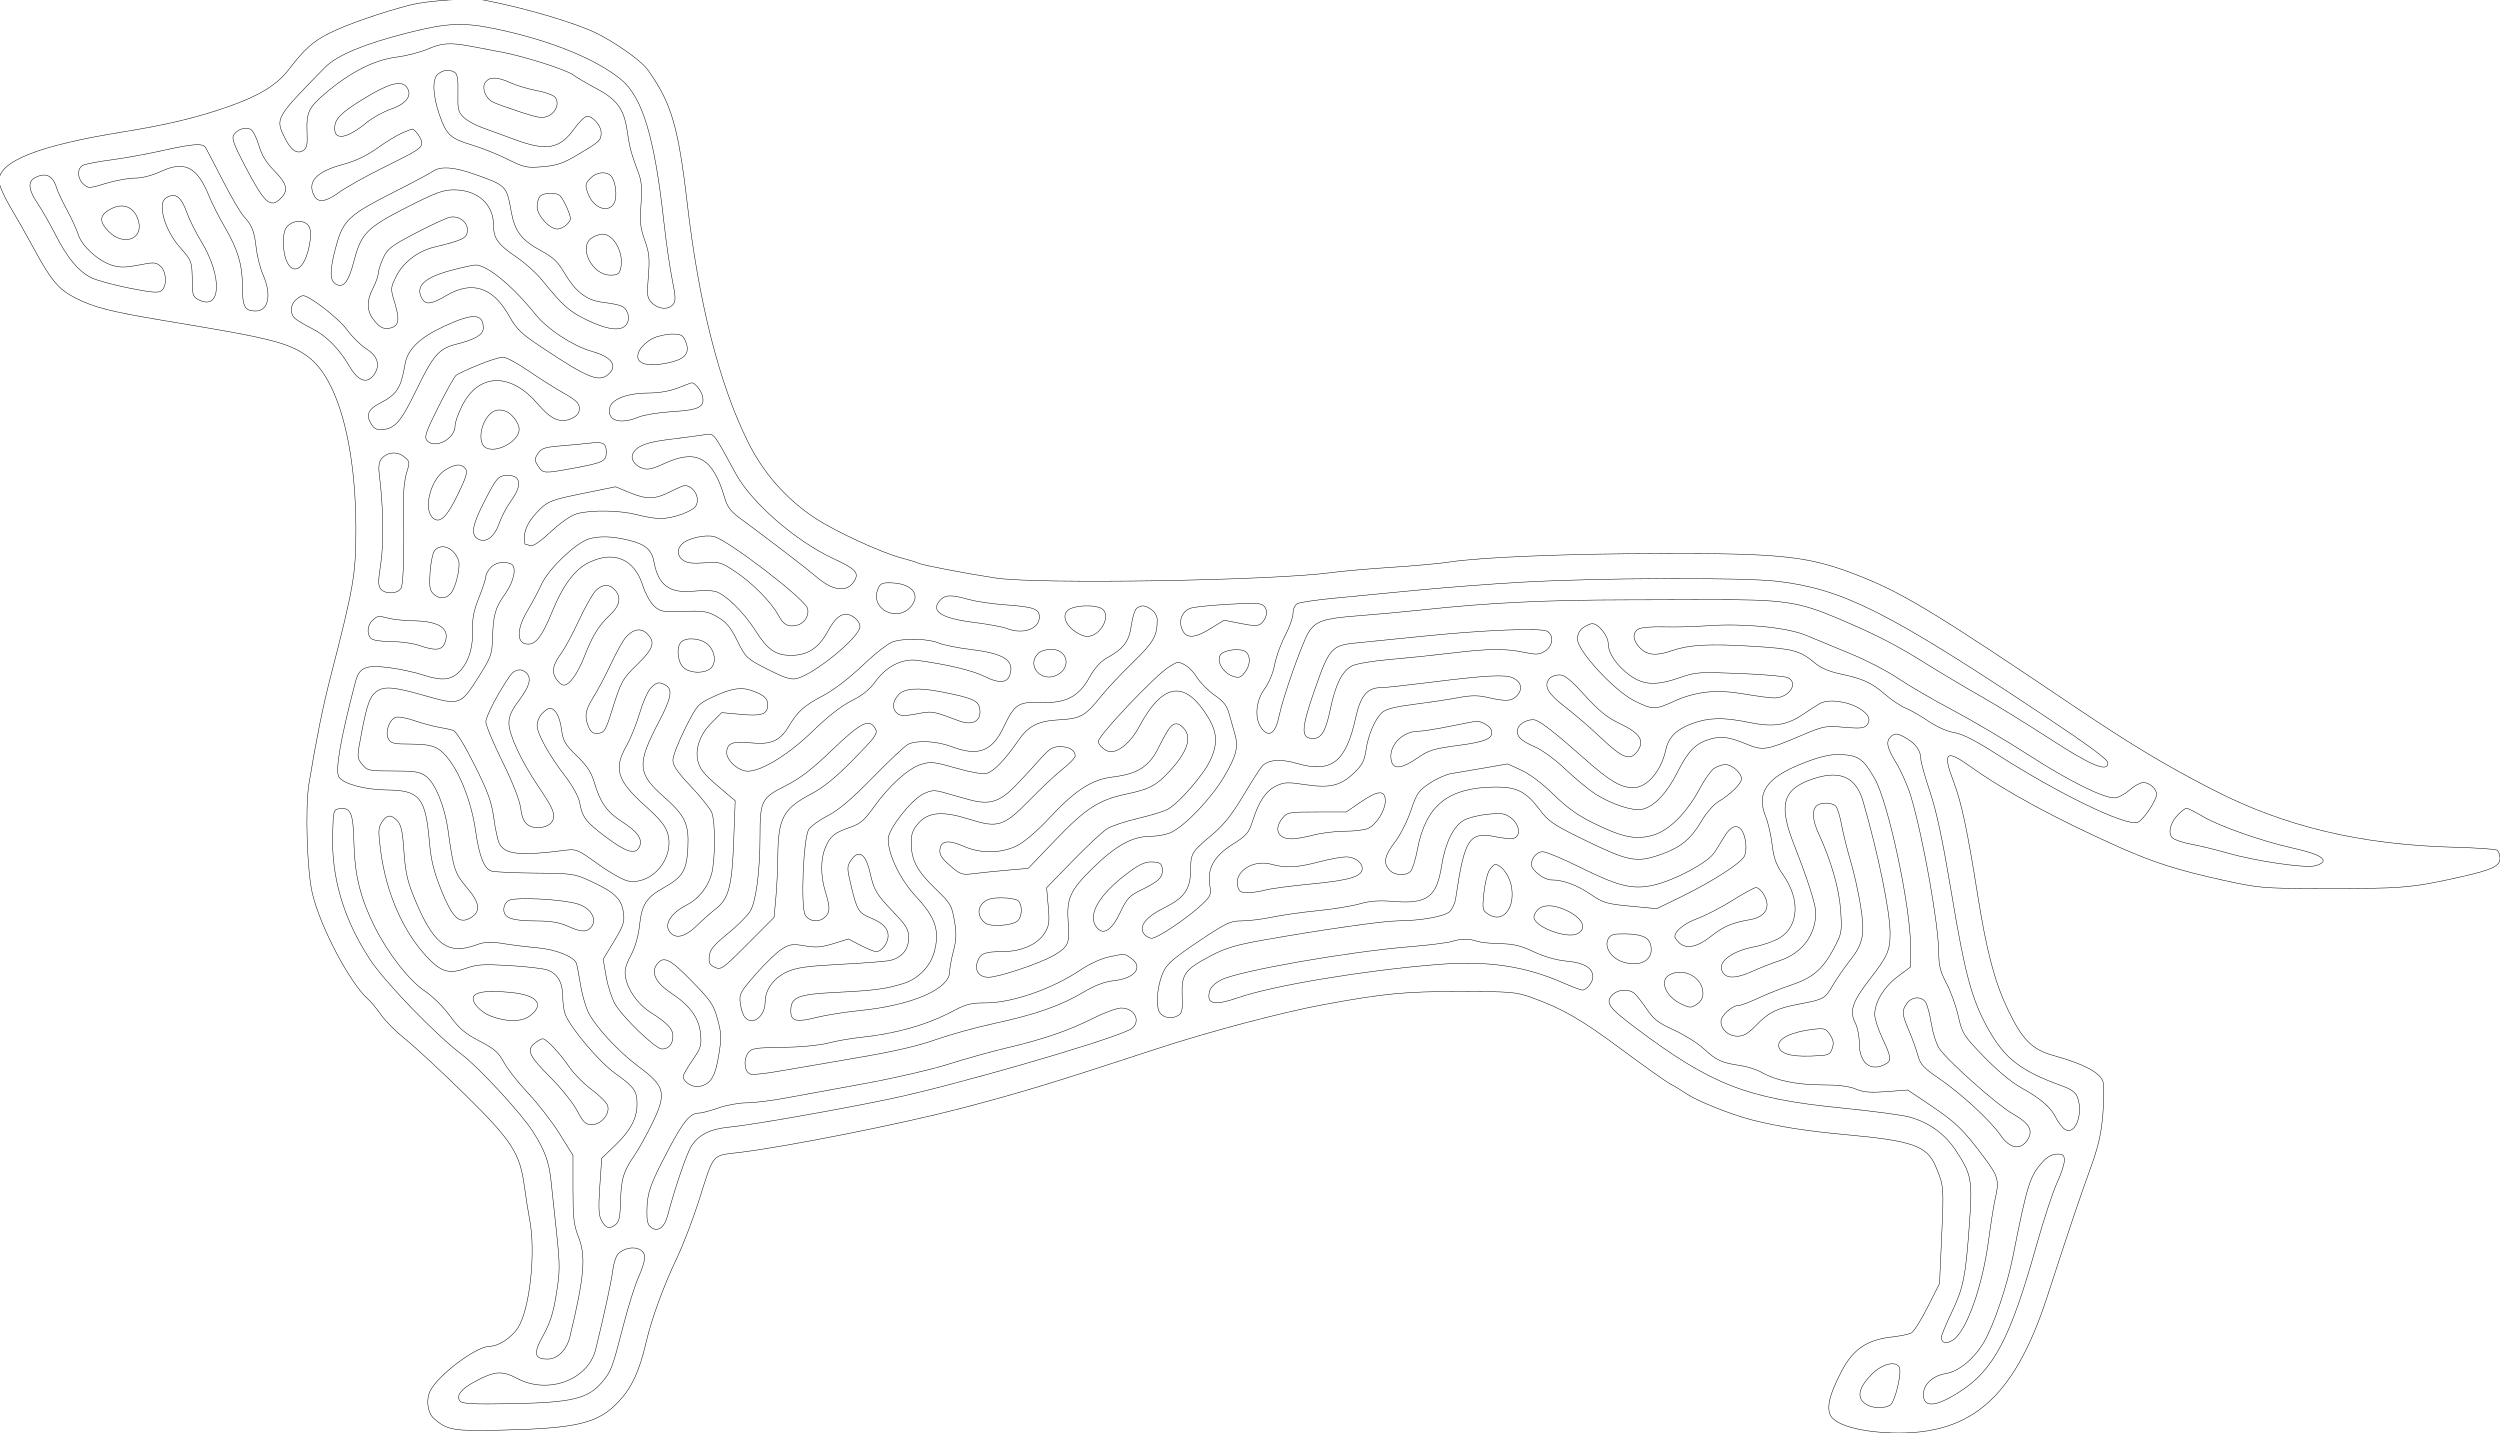 <?xml version="1.0" encoding="UTF-8"?>
<svg xmlns="http://www.w3.org/2000/svg" width="400.000mm" height="229.319mm" viewBox="-1576.2 -288.951 400 229.319">
    <path transform="matrix(-0.41,0,0,-0.41,-1166.364,35.512)" style="stroke:#000000;stroke-width:0.05mm;fill:none" d="M811,791.391C795.086,788.384,774.542,782.318,766.51,778.257C759.782,774.854,751.099,768.854,747.842,765.355C746.38,763.785,743.599,759.575,741.663,756C736.681,746.802,734.232,736.414,731.527,713C726.926,673.186,718.982,641.745,707.794,619.067C701.761,606.838,692.932,596.768,681.694,589.297C673.661,583.956,655.7,575.678,647.527,573.549C644.474,572.754,641.583,571.861,641.104,571.564C640.013,570.89,622.3,567.496,611,565.797C594.418,563.303,502.905,564.788,480,567.923C475.875,568.488,465.3,569.415,456.5,569.983C447.7,570.552,437.575,571.476,434,572.037C421.879,573.94,387.641,575.304,350.5,575.365C302.887,575.442,293.164,574.292,272.917,566.189C256.68,559.69,243.272,551.53,191.988,516.939C168.51,501.104,155.345,493.148,136.547,483.438C108.13,468.758,78.524,461.688,41.421,460.722C33.127,460.506,25.815,460.004,25.171,459.606C24.527,459.208,24,457.776,24,456.425C24,453.367,27.087,451.915,39.5,449.132C58.767,444.813,62.103,444.542,95,444.623C116.478,444.677,118.159,444.824,132,447.863C149.436,451.691,159.2,454.793,172.5,460.727C197.502,471.884,217.095,482.513,231,492.463C240.251,499.083,241.581,497.761,237.206,486.295C234.188,478.386,231.838,467.359,227.976,443C224.363,420.209,221.272,408.378,216.089,397.496C210.46,385.677,206.601,381.777,198.246,379.461C186.617,376.237,180.314,372.955,178.971,369.425C178.484,368.142,178.476,362.617,178.954,356.821C179.631,348.618,180.661,344.14,183.973,335C188.139,323.507,192.065,311.843,200.637,285.5C213.9,244.738,231.304,230.253,264.502,232.346C273.881,232.938,281.127,234.9,284.2,237.681C287.284,240.472,286.264,246.134,280.813,256.5C276.419,264.856,270.949,268.538,261.324,269.619C258.121,269.979,254.708,270.681,253.74,271.178C252.771,271.675,249.892,276.226,247.341,281.291L242.703,290.5L241.874,309C241.005,328.419,241.025,328.654,244.261,336.304C247.598,344.194,253.289,346.2,279,348.548C294.464,349.961,305.592,351.704,316,354.346C323.949,356.363,337.27,361.694,341.452,364.532C343.434,365.877,346.32,367.631,347.865,368.43C349.411,369.229,357.931,375.269,366.8,381.852C382.755,393.694,389.909,397.806,402.181,402.189C407.994,404.266,410.221,404.447,430,404.449C451.428,404.451,459.443,403.679,483,399.342C499.182,396.363,527.865,388.775,548,382.147C587.906,369.011,601.155,364.978,624.5,358.859C647.445,352.845,692.45,343.885,710.964,341.645C722.071,340.301,720.849,341.758,726.935,322.604C729.189,315.512,733.032,305.517,735.474,300.393C740.59,289.664,745.342,276.647,747.429,267.648C750.078,256.227,753.048,249.829,758.261,244.318C766.186,235.938,774.244,233.978,803.649,233.277C822.654,232.824,825.064,233.23,830.23,237.758C832.764,239.978,833.458,245.214,831.676,248.66C828.398,254.998,813.652,266,808.434,266C805.103,266,800.09,269.266,797.566,273.08C792.838,280.224,790.401,302.688,792.946,315.674C793.466,318.328,794.36,323.989,794.933,328.253C796.702,341.424,799.751,346.135,818.328,364.405C827.223,373.153,837.519,382.72,841.208,385.664C844.898,388.609,849.233,392.927,850.842,395.259C852.451,397.592,854.776,400.4,856.009,401.5C863.133,407.857,874.595,429.626,877.696,442.691C879.785,451.489,880.56,476.257,879.036,485.5C876.124,503.164,873.628,515.496,870.535,527.5C861.522,562.487,860.711,567.237,860.72,585C860.732,609.449,864.661,630.303,871.596,642.726C876.748,651.957,882.954,656.049,896.5,659.152C904.583,661.004,908.943,661.795,937,666.507C956.675,669.811,962.921,671.427,970.177,675.089C976.76,678.412,979.701,681.947,986.743,695C989.266,699.675,993.28,706.755,995.665,710.733C998.065,714.738,1000,719.234,1000,720.809C1000,728.487,984.496,734.596,951.5,739.918C934.416,742.674,922.726,745.482,910.5,749.765C898.494,753.971,891.54,758.22,887.016,764.116C880.749,772.282,877.517,775.175,871,778.45C864.271,781.833,850.175,786.727,839.177,789.499C832.79,791.109,815.61,792.263,811,791.391z"/>
    <path transform="matrix(-0.41,0,0,-0.41,-1166.364,35.512)" style="stroke:#000000;stroke-width:0.05mm;fill:none" d="M840.159,778.636C857.378,774.295,868.149,769.803,872.85,765.003C892.201,745.241,892.235,745.181,888.417,737.495C886.028,732.687,883.664,731.084,881.25,732.634C879.828,733.547,879.553,734.953,879.784,740.129C880.101,747.236,879.039,749.512,873,754.667C863.015,763.19,853.653,767.98,844.808,769.09C841.062,769.561,835.688,770.939,832.865,772.153C826.922,774.71,823.946,774.877,815,773.154C811.425,772.465,806.25,771.481,803.5,770.967C795.067,769.391,778.747,764.188,776.051,762.216C774.648,761.19,770.646,758.836,767.157,756.986C758.795,752.552,756.099,748.896,754.849,740.299C753.884,733.671,753.369,731.764,750.304,723.5C749.209,720.547,748.986,717.405,749.452,711.5C749.979,704.837,749.735,702.522,747.998,697.65C746.237,692.71,746.016,690.512,746.583,683.527C747.199,675.934,747.08,675.08,745.127,673.127C742.616,670.616,738.776,670.359,736.934,672.58C735.848,673.888,735.907,675.561,737.282,682.33C738.194,686.823,739.665,697.025,740.551,705C744.221,738.064,748.891,753.504,757.3,760.384C767.114,768.414,784.906,775.618,805.817,780.028C818.661,782.737,824.897,782.484,840.159,778.636z"/>
    <path transform="matrix(-0.41,0,0,-0.41,-1166.364,35.512)" style="stroke:#000000;stroke-width:0.05mm;fill:none" d="M828.531,762.601C831.009,760.789,830.815,754.269,828.049,746.398C825.351,738.722,823.819,737.302,815.572,734.829C811.682,733.663,805.361,731.143,801.524,729.228C795.05,725.998,794.066,725.788,787.823,726.312C782.346,726.771,779.835,727.624,774.298,730.906C765.541,736.097,765,736.6,765,739.539C765,742.272,768.175,746,770.502,746C771.328,746,773.592,743.789,775.533,741.087C781.187,733.217,786.3,732.295,798.686,736.913C802.984,738.515,808.731,740.613,811.457,741.575C814.184,742.537,817.463,744.372,818.744,745.653C820.789,747.698,821.051,748.847,820.893,755.094C820.763,760.239,821.099,762.449,822.107,763.087C824.126,764.366,826.347,764.198,828.531,762.601z"/>
    <path transform="matrix(-0.41,0,0,-0.41,-1166.364,35.512)" style="stroke:#000000;stroke-width:0.05mm;fill:none" d="M810.05,759.44C811.846,757.276,810.169,752.883,806.987,751.415C805.619,750.785,800.841,749.069,796.368,747.602C789.466,745.338,787.837,745.117,785.594,746.139C782.44,747.576,781.13,751.559,783.149,753.578C783.924,754.352,787.135,755.463,790.286,756.045C793.436,756.627,797.923,757.971,800.257,759.03C805.43,761.378,808.34,761.5,810.05,759.44z"/>
    <path transform="matrix(-0.41,0,0,-0.41,-1166.364,35.512)" style="stroke:#000000;stroke-width:0.05mm;fill:none" d="M857.599,752.882C866.681,747.312,869,744.946,869,741.246C869,736.408,864.121,737.308,856.499,743.554C854.161,745.47,849.83,747.858,846.874,748.861C840.821,750.916,838.453,754.431,841.032,757.538C843.175,760.121,848.01,758.762,857.599,752.882z"/>
    <path transform="matrix(-0.41,0,0,-0.41,-1166.364,35.512)" style="stroke:#000000;stroke-width:0.05mm;fill:none" d="M908.434,738.673C909.232,737.409,908.248,734.717,904.085,726.77C896.298,711.903,894.094,709.906,890,714C886.954,717.046,887.567,719.655,892.506,724.666C895.696,727.901,897.469,730.805,898.574,734.606C899.433,737.56,900.866,740.385,901.759,740.885C903.732,741.989,907.032,740.896,908.434,738.673z"/>
    <path transform="matrix(-0.41,0,0,-0.41,-1166.364,35.512)" style="stroke:#000000;stroke-width:0.05mm;fill:none" d="M842.53,739.552C844.437,738.755,848.828,736.083,852.289,733.613C856.563,730.563,860.916,728.497,865.86,727.171C876.233,724.389,879.876,720.375,876.965,714.934C875.449,712.101,872.369,712.559,867.134,716.397C864.585,718.266,856.901,722.558,850.058,725.935C836.236,732.755,835,733.564,835,735.794C835,737.17,837.712,741,838.687,741C838.895,741,840.624,740.348,842.53,739.552z"/>
    <path transform="matrix(-0.41,0,0,-0.41,-1166.364,35.512)" style="stroke:#000000;stroke-width:0.05mm;fill:none" d="M936.507,732.547C942.553,731.198,951.55,729.572,956.5,728.933C961.45,728.294,966.287,727.357,967.25,726.85C969.59,725.619,969.47,721.735,967.024,719.522C965.124,717.802,964.789,717.813,958.274,719.803C954.548,720.941,949.475,721.866,947,721.858C944.216,721.849,940.304,722.856,936.741,724.499C927.523,728.75,922.696,726.294,918.074,715C916.836,711.975,914.115,706.575,912.027,703C906.755,693.974,905,688.146,905,679.665C905,671.67,904.108,670,899.835,670C894.794,670,893.509,676.374,896.971,684.202C898.055,686.653,899.242,691.323,899.608,694.579C900.352,701.197,901.209,703.363,904.521,707C905.773,708.375,909.461,714.698,912.717,721.051C915.973,727.404,918.97,733.142,919.377,733.801C920.465,735.562,924.228,735.287,936.507,732.547z"/>
    <path transform="matrix(-0.41,0,0,-0.41,-1166.364,35.512)" style="stroke:#000000;stroke-width:0.05mm;fill:none" d="M830.702,724.496C831.883,723.669,838.689,720.043,845.826,716.437C863.216,707.653,865.581,705.498,868.249,696C870.911,686.52,871.055,682.097,868.75,680.627C865.682,678.669,863.647,681.123,861.5,689.373C858.656,700.299,856.517,702.484,840.835,710.478C829.62,716.195,826.702,717.276,822.477,717.28C813.264,717.29,807.011,711.71,807.004,703.473C806.999,698.326,805.275,695.94,797.985,690.99C794.74,688.786,790.379,684.888,788.293,682.327C779.727,671.81,777.522,669.845,770.499,666.467C762.006,662.383,756.648,661.921,754.932,665.126C754.112,666.659,754.093,667.908,754.863,669.599C755.95,671.984,757.036,672.401,764.966,673.483C770.775,674.276,775.164,677.722,779.233,684.684C781.885,689.224,783.666,690.928,788.477,693.528C796.005,697.597,798.736,701.148,800.06,708.589C801.912,718.998,801.907,718.993,814.973,723.566C822.688,726.267,827.747,726.566,830.702,724.496z"/>
    <path transform="matrix(-0.41,0,0,-0.41,-1166.364,35.512)" style="stroke:#000000;stroke-width:0.05mm;fill:none" d="M769,722C771.261,719.739,771.371,719.105,770.084,715.72C767.931,710.058,762.134,708.013,759.927,712.137C758.643,714.536,759.291,720.441,761.074,722.589C762.757,724.617,766.674,724.326,769,722z"/>
    <path transform="matrix(-0.41,0,0,-0.41,-1166.364,35.512)" style="stroke:#000000;stroke-width:0.05mm;fill:none" d="M986.066,721.965C988.828,720.487,988.454,717.182,984.939,712C983.261,709.525,980.119,704.036,977.958,699.802C973.333,690.737,969.064,685.584,964.075,683.038C962.088,682.024,955.415,680.189,949.248,678.961C940.148,677.148,937.749,676.964,936.517,677.986C934.345,679.788,934.603,685.331,936.958,687.462C938.737,689.072,939.507,689.116,945.407,687.943C950.419,686.947,952.776,686.916,955.745,687.805C961.12,689.416,967.609,695.254,969.039,699.766C969.69,701.82,971.693,706.2,973.49,709.5C975.287,712.8,977.092,716.625,977.501,718C978.974,722.952,981.787,724.255,986.066,721.965z"/>
    <path transform="matrix(-0.41,0,0,-0.41,-1166.364,35.512)" style="stroke:#000000;stroke-width:0.05mm;fill:none" d="M788.8,714.8C789.46,714.14,790,712.305,790,710.723C790,707.336,785.197,702,782.148,702C780.06,702,777,704.439,777,706.104C777,707.907,780.075,714.428,781.289,715.2C783.138,716.375,787.455,716.145,788.8,714.8z"/>
    <path transform="matrix(-0.41,0,0,-0.41,-1166.364,35.512)" style="stroke:#000000;stroke-width:0.05mm;fill:none" d="M934.875,714.098C938.263,711.952,935.321,701.554,929.458,694.952C924.708,689.604,924.647,689.431,924.558,681.028C924.506,676.126,924.224,675.423,921.85,674.272C913.316,670.134,912.783,683.394,920.94,696.907C923.128,700.533,925.618,705.486,926.473,707.914C928.887,714.769,931.166,716.448,934.875,714.098z"/>
    <path transform="matrix(-0.41,0,0,-0.41,-1166.364,35.512)" style="stroke:#000000;stroke-width:0.05mm;fill:none" d="M956.316,709.85C960.873,707.452,961.087,704.933,957.077,700.923C951.471,695.317,943.767,697.924,945.493,704.843C946.89,710.443,951.308,712.486,956.316,709.85z"/>
    <path transform="matrix(-0.41,0,0,-0.41,-1166.364,35.512)" style="stroke:#000000;stroke-width:0.05mm;fill:none" d="M837.356,700.432C847.048,695.354,848.413,694.302,850.084,690.622C851.114,688.355,851.966,685.695,851.978,684.71C851.99,683.726,852.9,681.156,854,679C856.729,673.65,856.541,669.797,853.366,666.023C851.469,663.769,850.029,662.978,848.217,663.196C844.065,663.698,843.391,666.035,845.445,672.819C847.253,678.79,847.251,678.85,845.058,683.38C842.407,688.856,836.638,693.34,830.217,694.916C818.945,697.681,817.516,698.366,817.193,701.153C816.809,704.469,820.372,707.326,824,706.612C825.375,706.341,831.385,703.56,837.356,700.432z"/>
    <path transform="matrix(-0.41,0,0,-0.41,-1166.364,35.512)" style="stroke:#000000;stroke-width:0.05mm;fill:none" d="M887.171,703.345C888.459,702.18,889,700.27,889,696.892C889,688.431,885.238,683.753,881.824,687.97C879.246,691.153,877.482,700.163,878.913,702.837C880.317,705.461,884.545,705.722,887.171,703.345z"/>
    <path transform="matrix(-0.41,0,0,-0.41,-1166.364,35.512)" style="stroke:#000000;stroke-width:0.05mm;fill:none" d="M768.777,698.443C773.979,694.8,768.474,684,761.415,684C758.634,684,757.926,684.448,757.401,686.537C755.94,692.359,759.941,700,764.452,700C765.609,700,767.555,699.299,768.777,698.443z"/>
    <path transform="matrix(-0.41,0,0,-0.41,-1166.364,35.512)" style="stroke:#000000;stroke-width:0.05mm;fill:none" d="M822.788,686.073C833.864,683.196,837.588,679.836,835.02,675.038C833.543,672.278,831.411,672.494,825.5,676C815.445,681.964,807.288,679.373,801,668.217C797.948,662.802,796.283,661.198,788,655.689C769.31,643.259,765.309,641.791,761.523,645.974C758.704,649.09,761.391,652.219,768.647,654.268C776.138,656.383,786.032,662.903,790.78,668.851C799.416,679.67,809.468,687.943,814,687.96C814.825,687.963,818.78,687.114,822.788,686.073z"/>
    <path transform="matrix(-0.41,0,0,-0.41,-1166.364,35.512)" style="stroke:#000000;stroke-width:0.05mm;fill:none" d="M884.171,674.345C886.485,672.251,886.522,668.729,884.25,666.905C883.287,666.132,880.425,664.458,877.89,663.185C872.311,660.384,867.169,655.217,863.274,648.5C859.759,642.438,856.152,641.312,853.452,645.432C851.091,649.036,852.282,652.522,856.864,655.414C858.968,656.742,862.254,660.005,864.166,662.665C867.317,667.048,878.838,676,881.328,676C881.886,676,883.165,675.255,884.171,674.345z"/>
    <path transform="matrix(-0.41,0,0,-0.41,-1166.364,35.512)" style="stroke:#000000;stroke-width:0.05mm;fill:none" d="M826.173,664.095C835.792,659.651,840.565,655.045,841.535,649.271C843.094,639.988,844.721,637.42,851.106,634.157C855.81,631.754,856.852,629.597,854.93,626.241C853.745,624.171,852.679,623.55,850.577,623.702C845.41,624.078,843.125,626.727,836.978,639.465C830.594,652.693,828.258,655.364,821.619,657.022C814.196,658.877,811,660.761,811,663.284C811,669.09,814.909,669.299,826.173,664.095z"/>
    <path transform="matrix(-0.41,0,0,-0.41,-1166.364,35.512)" style="stroke:#000000;stroke-width:0.05mm;fill:none" d="M744.98,659.248C746.894,658.287,749.122,656.305,749.931,654.845C752.852,649.578,747.54,647.576,737.41,650.127C731.958,651.5,730.316,653.934,732.038,658.091C733.093,660.639,733.755,661,737.371,660.998C739.642,660.998,743.066,660.21,744.98,659.248z"/>
    <path transform="matrix(-0.41,0,0,-0.41,-1166.364,35.512)" style="stroke:#000000;stroke-width:0.05mm;fill:none" d="M812.94,648.961C817.032,647.294,820.939,645.465,821.624,644.897C822.308,644.33,825.439,638.735,828.582,632.464C833.354,622.945,834.087,620.81,833.026,619.531C829.998,615.883,822,620.049,822,625.275C822,626.577,820.763,630.085,819.25,633.071C812.776,645.853,800.318,646.133,789.738,633.734C784.442,627.527,780.802,626.027,776.286,628.192C774.349,629.12,773.5,630.281,773.5,631.999C773.5,633.984,774.72,635.164,779.692,637.985C783.097,639.918,789.322,643.862,793.525,646.75C797.729,649.638,802.142,651.998,803.334,651.997C804.525,651.995,808.848,650.629,812.94,648.961z"/>
    <path transform="matrix(-0.41,0,0,-0.41,-1166.364,35.512)" style="stroke:#000000;stroke-width:0.05mm;fill:none" d="M735,640C738.217,638.732,742.432,638,746.517,638C754.571,638,760.79,635.684,761.621,632.375C762.901,627.275,757.753,625.534,750.436,628.591C748.341,629.466,742.4,630.435,737.233,630.743C726.721,631.37,724.441,632.564,725.482,636.894C725.992,639.012,728.433,642,729.654,642C729.804,642,732.209,641.1,735,640z"/>
    <path transform="matrix(-0.41,0,0,-0.41,-1166.364,35.512)" style="stroke:#000000;stroke-width:0.05mm;fill:none" d="M810.098,627.607C812.376,623.871,812.567,618.716,810.492,616.993C806.808,613.936,797,618.908,797,623.833C797,626.245,799.814,629.996,802.32,630.923C805.513,632.104,808.003,631.043,810.098,627.607z"/>
    <path transform="matrix(-0.41,0,0,-0.41,-1166.364,35.512)" style="stroke:#000000;stroke-width:0.05mm;fill:none" d="M737.929,619.963C746.972,618.863,750.676,617.529,752.403,614.75C753.8,612.5,752.235,609.836,748.794,608.609C746.873,607.924,744.934,608.351,740.398,610.46C727.668,616.38,721.342,612.783,716.79,597.039C715.809,593.646,714.422,591.782,711,589.257C698.903,580.332,684.336,569.167,681.034,566.292C674.401,560.515,668.661,560.028,665.991,565.016C664.413,567.966,665.863,569.409,674.408,573.388C689.113,580.236,706.278,595.173,712.459,606.5C721.74,623.507,720.718,622.309,725.361,621.611C727.637,621.268,733.293,620.527,737.929,619.963z"/>
    <path transform="matrix(-0.41,0,0,-0.41,-1166.364,35.512)" style="stroke:#000000;stroke-width:0.05mm;fill:none" d="M780.8,617.366C787.043,616.862,788.327,616.43,789.665,614.388C791.09,612.214,791.084,611.776,789.592,609.5C787.659,606.551,787.407,606.534,776.18,608.589C764.18,610.786,763,611.35,763,614.895C763,618.419,764.216,619.082,769.5,618.441C771.7,618.174,776.785,617.69,780.8,617.366z"/>
    <path transform="matrix(-0.41,0,0,-0.41,-1166.364,35.512)" style="stroke:#000000;stroke-width:0.05mm;fill:none" d="M850.828,612.195C851.699,611.084,851.963,609.031,851.595,606.232C850.019,594.254,849.766,579.434,851.002,571.489C852.064,564.661,852.07,562.789,851.033,561.539C849.215,559.349,844.299,559.572,843.053,561.901C842.131,563.624,841.784,576.938,842.177,595.5C842.259,599.35,841.697,604.458,840.929,606.852C839.582,611.05,839.618,611.272,841.953,613.163C844.705,615.392,848.662,614.96,850.828,612.195z"/>
    <path transform="matrix(-0.41,0,0,-0.41,-1166.364,35.512)" style="stroke:#000000;stroke-width:0.05mm;fill:none" d="M825.81,607.974C831.399,604.567,834.517,593.088,830.849,589.421C828.149,586.72,825.312,589.316,820.854,598.567C817.525,605.475,817.003,607.299,818.011,608.513C819.683,610.528,821.869,610.377,825.81,607.974z"/>
    <path transform="matrix(-0.41,0,0,-0.41,-1166.364,35.512)" style="stroke:#000000;stroke-width:0.05mm;fill:none" d="M810.165,596.5C815.398,586.405,816.069,582.642,812.933,580.964C809.907,579.344,806.55,581.937,804.72,587.309C803.894,589.733,801.819,593.648,800.109,596.008C795.457,602.43,796.423,606.391,802.495,605.795C805.178,605.532,806.001,604.534,810.165,596.5z"/>
    <path transform="matrix(-0.41,0,0,-0.41,-1166.364,35.512)" style="stroke:#000000;stroke-width:0.05mm;fill:none" d="M738,599.5C744.065,596.426,747.214,596.369,754.041,599.206L759.348,601.411L772.303,598.777C783.881,596.422,785.625,595.79,788.714,592.821C792.863,588.835,795,585.002,795,581.55C795,580.147,794.812,579,794.582,579C794.352,579,793.48,578.738,792.645,578.417C791.674,578.045,788.802,579.998,784.671,583.841C780.668,587.564,776.75,590.254,774.358,590.918C768.884,592.438,757.457,592.233,751,590.5C747.975,589.688,743.893,589.018,741.928,589.012C737.004,588.995,729.168,591.818,727.981,594.035C726.329,597.121,728.754,601.565,732.283,601.921C732.714,601.964,735.287,600.875,738,599.5z"/>
    <path transform="matrix(-0.41,0,0,-0.41,-1166.364,35.512)" style="stroke:#000000;stroke-width:0.05mm;fill:none" d="M733.235,579.287C735.585,577.16,735.467,574.44,732.948,572.676C731.482,571.649,729.125,571.378,724.698,571.726C718.756,572.192,718.249,572.044,712.408,568.129C705.789,563.692,698.502,556.259,695.787,551.174C693.81,547.473,691.999,546.533,688.527,547.404C685.575,548.145,683.65,551.322,684.511,554.033C685.69,557.75,715.227,580.422,720.881,581.951C724.175,582.842,730.912,581.389,733.235,579.287z"/>
    <path transform="matrix(-0.41,0,0,-0.41,-1166.364,35.512)" style="stroke:#000000;stroke-width:0.05mm;fill:none" d="M769.744,581.073C774.752,579.637,785.432,569.496,788.159,563.587C789.446,560.796,791.963,556.062,793.75,553.065C798.185,545.632,798.062,540,793.466,540C790.371,540,787.883,543.378,784.085,552.734C779.927,562.977,775.265,569.209,769.769,571.87C759.908,576.644,752.013,573.227,748.713,562.758C747.777,559.788,745.844,556.266,744.417,554.929C742.009,552.674,741.175,552.52,732.803,552.782C724.686,553.035,723.353,552.811,719.486,550.545C716.105,548.563,714.475,546.584,711.844,541.263C708.583,534.669,708.29,534.393,700.102,530.203C693.744,526.951,691.022,526.056,688.9,526.522C681.995,528.039,664,542.774,664,546.912C664,548.035,665.143,549.703,666.541,550.619C670.181,553.004,673.172,551.3,676.651,544.858C680.102,538.467,684.508,535.615,690.922,535.618C696.948,535.621,700.061,537.798,704.832,545.346C709.338,552.474,716.713,559.639,720.53,560.597C721.986,560.962,725.687,561.003,728.753,560.686C738.293,559.701,742.728,562.943,744.386,572.113C745.237,576.819,747.768,578.989,754.233,580.554C760.719,582.125,765.517,582.286,769.744,581.073z"/>
    <path transform="matrix(-0.41,0,0,-0.41,-1166.364,35.512)" style="stroke:#000000;stroke-width:0.05mm;fill:none" d="M830.012,576.485C830.703,575.652,831.488,571.914,831.755,568.177C832.148,562.683,831.918,561.061,830.549,559.692C828.368,557.51,825.727,557.539,823.712,559.766C821.744,561.941,819.787,570.232,820.661,572.691C822.419,577.635,827.386,579.65,830.012,576.485z"/>
    <path transform="matrix(-0.41,0,0,-0.41,-1166.364,35.512)" style="stroke:#000000;stroke-width:0.05mm;fill:none" d="M808,570C809.1,568.9,810,567.289,810,566.421C810,565.552,811.209,561.839,812.688,558.171C814.618,553.38,815.317,549.999,815.169,546.176C814.905,539.347,816.402,533.865,819.553,530.119C823.036,525.98,826.734,525.421,834.254,527.895C837.689,529.025,843.875,530.362,848,530.866C856.985,531.964,859.425,530.903,860.904,525.253C866.682,503.176,868.871,490.616,867.363,488.188C865.664,485.451,857.216,483.168,848.473,483.08C835.876,482.954,833.539,480.12,832.055,463.163C831.398,455.658,830.375,451.421,827.475,444.188C823.096,433.269,820.45,430.68,816.135,433.091C811.843,435.489,812.208,438.909,817.406,444.998C822.125,450.527,822.633,452.08,824.771,467.5C826.047,476.705,829.756,485.767,833.328,488.409C835.754,490.203,837.579,490.5,846.164,490.5C855.473,490.5,856.304,490.665,858.085,492.861C860.387,495.699,860.381,495.491,858.481,505.5C856.406,516.436,855.213,519.737,852.701,521.497C849.579,523.683,846.007,523.376,833.647,519.855C820.153,516.012,819.819,516.134,812.65,527.5C808.015,534.848,807.588,536.044,807.399,542.171C807.112,551.51,806.369,554.129,802.441,559.654C798.9,564.634,797.827,570.36,800.25,571.338C802.981,572.44,806.099,571.901,808,570z"/>
    <path transform="matrix(-0.41,0,0,-0.41,-1166.364,35.512)" style="stroke:#000000;stroke-width:0.05mm;fill:none" d="M406,564.16C417.275,563.522,435.725,562.106,447,561.014C458.275,559.923,472.9,558.509,479.5,557.872C486.1,557.236,492.288,556.313,493.25,555.822C494.301,555.286,495,553.786,495,552.066C495,550.492,496.386,546.57,498.079,543.352C499.773,540.133,501.616,535.025,502.176,532.001C502.774,528.77,504.391,524.873,506.097,522.554C509.689,517.669,510.125,510.592,507.063,506.861C504.223,503.401,501.778,505.325,500.407,512.1C498.979,519.15,491.431,540.567,488.971,544.548C486.223,548.994,483.083,550.047,469.524,551.073C462.911,551.573,451.425,552.631,444,553.424C418.211,556.179,396.697,557.223,364.5,557.282C361.2,557.288,347.25,557.328,333.5,557.37C303.54,557.463,297.785,556.627,282,549.888C266.969,543.471,259.651,539.697,247.5,532.095C242,528.655,232.55,523.031,226.5,519.598C220.45,516.165,208.414,508.748,199.754,503.116C183.562,492.585,177,489.848,177,493.624C177,494.98,184.241,500.327,202.75,512.641C262.801,552.589,280.234,561.372,305.675,564.492C318.752,566.096,375.115,565.909,406,564.16z"/>
    <path transform="matrix(-0.41,0,0,-0.41,-1166.364,35.512)" style="stroke:#000000;stroke-width:0.05mm;fill:none" d="M657.07,561.316C660.091,553.37,648.912,548.175,643.747,555.125C640.293,559.772,644.193,563.801,652.275,563.937C655.477,563.99,656.204,563.593,657.07,561.316z"/>
    <path transform="matrix(-0.41,0,0,-0.41,-1166.364,35.512)" style="stroke:#000000;stroke-width:0.05mm;fill:none" d="M767.128,560.872C768.299,559.701,771.269,554.437,773.728,549.174C776.188,543.91,779.228,538.23,780.484,536.552C783.857,532.044,784.423,529.294,782.56,526.451C781.677,525.103,780.368,524,779.651,524C777.334,524,774.228,528.338,771.418,535.5C768.234,543.614,765.943,547.275,761.323,551.635C757.66,555.09,757.092,558.339,759.655,561.171C761.844,563.59,764.517,563.483,767.128,560.872z"/>
    <path transform="matrix(-0.41,0,0,-0.41,-1166.364,35.512)" style="stroke:#000000;stroke-width:0.05mm;fill:none" d="M632.429,557.429C636.803,553.054,632.685,550.145,619.825,548.525C614.146,547.81,608.233,546.724,606.685,546.112C600.409,543.633,594,545.891,594,550.581C594,553.778,596.155,554.54,607.5,555.359C612.45,555.717,618.75,556.642,621.5,557.415C628.195,559.298,630.556,559.301,632.429,557.429z"/>
    <path transform="matrix(-0.41,0,0,-0.41,-1166.364,35.512)" style="stroke:#000000;stroke-width:0.05mm;fill:none" d="M534.57,554.14C538.221,553.164,539.882,549.231,538.2,545.54C536.619,542.07,533.328,542.257,527.025,546.175L521.917,549.35L515.445,548.064C510.399,547.061,508.654,547.042,507.525,547.979C505.32,549.809,504.683,552.914,506.15,554.681C507.278,556.04,509.192,556.17,519.553,555.595C526.201,555.225,532.959,554.571,534.57,554.14z"/>
    <path transform="matrix(-0.41,0,0,-0.41,-1166.364,35.512)" style="stroke:#000000;stroke-width:0.05mm;fill:none" d="M555.904,554.08C556.677,553.591,557.66,550.6,558.09,547.432C558.951,541.089,561.007,538.323,567.612,534.617C570.168,533.183,572.459,530.638,574.481,526.983C578.664,519.424,583.728,516.844,593.653,517.217C602.259,517.54,603.665,516.583,608.036,507.425C612.489,498.094,617.947,496.088,628.239,499.999C634.065,502.214,641.954,502.613,645.316,500.863C646.517,500.238,652.675,494.435,659,487.967C667.219,479.562,672.218,475.316,676.52,473.087C679.831,471.371,683.179,468.962,683.961,467.733C686.102,464.368,687.222,437.283,685.346,434.25C683.715,431.614,679.865,431.278,677.571,433.571C675.628,435.515,675.618,437.169,677.511,443.409C679.415,449.684,679.407,456.091,677.489,460.68C675.663,465.051,673.94,466.446,667.79,468.535C663.916,469.85,662.296,471.232,658.665,476.317C652.578,484.842,645.103,491.589,640.078,493.095C636.326,494.219,634.956,494.071,626.523,491.636C620.802,489.983,616.149,489.176,614.595,489.565C611.852,490.254,607.407,494.844,602.311,502.251C598.242,508.165,594.525,510.043,585.996,510.494C577.975,510.919,576.024,512.01,570.218,519.316C567.864,522.28,562.189,528.338,557.608,532.779C549.366,540.77,548,543.157,548,549.568C548,550.843,549,552.587,550.223,553.443C552.752,555.215,553.907,555.344,555.904,554.08z"/>
    <path transform="matrix(-0.41,0,0,-0.41,-1166.364,35.512)" style="stroke:#000000;stroke-width:0.05mm;fill:none" d="M581.435,554.025C585.061,552.646,584.833,548.878,580.923,545.589C579.231,544.165,576.736,543,575.378,543C569.993,543,565.609,551.508,569.75,553.92C571.993,555.226,578.13,555.281,581.435,554.025z"/>
    <path transform="matrix(-0.41,0,0,-0.41,-1166.364,35.512)" style="stroke:#000000;stroke-width:0.05mm;fill:none" d="M854.171,549.345C856.26,547.454,856.567,543.967,854.8,542.2C854.106,541.506,850.784,541,846.926,541C843.255,541,838.338,540.325,836,539.5C829.684,537.272,827.124,537.544,825.975,540.565C823.888,546.054,828.026,548.922,838.315,549.118C841.717,549.183,845.85,549.58,847.5,550C852.01,551.148,852.2,551.129,854.171,549.345z"/>
    <path transform="matrix(-0.41,0,0,-0.41,-1166.364,35.512)" style="stroke:#000000;stroke-width:0.05mm;fill:none" d="M350.335,546.74C354.645,546.871,359.032,546.518,360.085,545.954C362.713,544.548,362.486,541.395,359.545,538.455C356.711,535.62,353.148,535.331,347.148,537.448C340.605,539.756,332.603,540.201,315.925,539.183C299.576,538.185,297.154,537.525,291.067,532.403C289.071,530.724,285.508,529.233,281.457,528.384C272.674,526.543,269.244,524.972,263.884,520.332C261.365,518.152,257.773,515.757,255.902,515.009C254.031,514.262,250.025,511.969,247,509.914C243.737,507.698,239.67,505.897,237,505.486C233.825,504.997,228.821,502.442,220,496.806C195.989,481.466,170.538,469.136,165.519,470.413C163.457,470.938,158,478.961,158,481.469C158,483.517,160.844,486,163.189,486C164.315,486,166.774,484.65,168.653,483C170.532,481.35,173.139,480,174.446,480C178.988,480,192.59,486.793,208,496.757C216.525,502.269,229.815,510.127,237.534,514.219C245.253,518.311,254.928,523.941,259.034,526.729C263.14,529.518,271.45,533.814,277.5,536.278C283.55,538.741,291.28,541.941,294.677,543.389C302.064,546.536,319.272,548.208,333.5,547.162C338.45,546.798,346.026,546.608,350.335,546.74z"/>
    <path transform="matrix(-0.41,0,0,-0.41,-1166.364,35.512)" style="stroke:#000000;stroke-width:0.05mm;fill:none" d="M381.777,546.443C383.221,545.432,384,543.852,384,541.935C384,537.414,369.713,521.893,361.939,517.969C354.774,514.352,353.718,514.324,346.644,517.563C337.933,521.551,329.87,522.429,319.076,520.566C314.084,519.705,308.749,519,307.222,519C301.48,519,297.607,524.649,301.807,526.897C302.801,527.428,311.238,528.17,320.557,528.544C336.573,529.187,337.856,529.1,344,526.947C353.065,523.77,358.037,523.944,363.268,527.62C368.461,531.27,372,536.366,372,540.193C372,543.214,375.821,548,378.232,548C378.96,548,380.555,547.299,381.777,546.443z"/>
    <path transform="matrix(-0.41,0,0,-0.41,-1166.364,35.512)" style="stroke:#000000;stroke-width:0.05mm;fill:none" d="M445,543.022C455.175,541.973,466.52,540.829,470.211,540.482C479.877,539.571,480.854,538.492,486.415,522.585C491.66,507.584,491.97,503.671,487.948,503.203C484.166,502.762,482.317,505.549,480.475,514.466C478.444,524.301,475.862,529.503,472.027,531.486C470.347,532.355,463.988,533.445,457.286,534.013C450.804,534.562,440.1,535.67,433.5,536.475C418.77,538.27,412.308,538.349,404.909,536.82C399.923,535.791,398.867,535.857,396.599,537.343C393.564,539.332,393.118,543.349,395.75,544.995C398.055,546.436,420.699,545.529,445,543.022z"/>
    <path transform="matrix(-0.41,0,0,-0.41,-1166.364,35.512)" style="stroke:#000000;stroke-width:0.05mm;fill:none" d="M755.403,542.663C756.449,541.473,759.091,536.717,761.275,532.092C763.458,527.468,766.539,521.643,768.122,519.147C771.25,514.215,771.644,511.507,769.817,507.498C768.92,505.528,768.015,504.974,766.067,505.201C763.818,505.463,763.209,506.428,761.147,513C757.17,525.675,756.817,526.331,750.822,532.171C744.537,538.292,743.755,540.755,747.051,544.051C749.459,546.459,752.509,545.952,755.403,542.663z"/>
    <path transform="matrix(-0.41,0,0,-0.41,-1166.364,35.512)" style="stroke:#000000;stroke-width:0.05mm;fill:none" d="M650.823,541.051C652.79,540.487,657.682,536.723,662.89,531.767C668.324,526.596,674.28,522.05,678.581,519.789C685.942,515.922,688.312,513.78,691.935,507.726C695.246,502.191,698.893,500.648,706.691,501.484C713.754,502.24,716,501.291,716,497.552C716,494.917,712.471,491.383,709,490.543C704.194,489.38,692.65,496.104,682.564,505.94C676.65,511.709,671.356,515.852,667.331,517.864C663.023,520.017,660.184,522.309,657.92,525.462C653.726,531.302,647.48,534.463,641.682,533.68C629.977,532.099,619.974,529.705,615.367,527.381C609.776,524.56,606.522,524.781,605.484,528.051C603.685,533.72,607.751,536.336,620.831,537.926C625.964,538.55,631.589,539.685,633.331,540.449C637.064,542.084,646.132,542.396,650.823,541.051z"/>
    <path transform="matrix(-0.41,0,0,-0.41,-1166.364,35.512)" style="stroke:#000000;stroke-width:0.05mm;fill:none" d="M733.8,540.8C735.701,538.899,735.239,533.239,733,531C730.686,528.686,725.287,528.338,722.566,530.328C720.059,532.161,720.292,536.618,723.049,539.552C725.578,542.245,731.651,542.949,733.8,540.8z"/>
    <path transform="matrix(-0.41,0,0,-0.41,-1166.364,35.512)" style="stroke:#000000;stroke-width:0.05mm;fill:none" d="M523.398,535.741C524.921,533.311,522.312,528.834,518.614,527.533C516.194,526.682,515.52,526.875,513.895,528.881C511.719,531.569,511.436,535.036,513.245,536.846C515.043,538.643,522.058,537.88,523.398,535.741z"/>
    <path transform="matrix(-0.41,0,0,-0.41,-1166.364,35.512)" style="stroke:#000000;stroke-width:0.05mm;fill:none" d="M594.429,536.429C599.267,531.591,593.15,524.709,586.957,528.023C581.316,531.042,583.055,538,589.452,538C591.325,538,593.564,537.293,594.429,536.429z"/>
    <path transform="matrix(-0.41,0,0,-0.41,-1166.364,35.512)" style="stroke:#000000;stroke-width:0.05mm;fill:none" d="M543.5,531.084C548.964,527.609,571,504.329,571,502.032C571,500.54,567.959,498,566.179,498.004C562.64,498.012,558.128,501.98,555.014,507.822C546.33,524.115,538.089,526.035,529.62,513.739C524.597,506.445,524.012,501.838,527.221,494.83C529.908,488.959,539.689,477.729,544.102,475.447C545.632,474.656,550.819,473.091,555.63,471.97C560.441,470.848,565.782,469.062,567.499,468.001C569.216,466.939,575.244,461.32,580.894,455.513L591.166,444.954L590.533,437.727C589.984,431.472,590.178,430.055,591.97,427.192C594.705,422.824,600.972,420.05,608.168,420.022C615.231,419.995,616.911,419.363,618.077,416.298C619.438,412.718,617.62,410,613.862,410C609.857,410,593.673,415.432,588.268,418.59C582.719,421.833,582.09,423.252,582.721,431.111C583.488,440.667,582.065,443.877,573.208,452.562C564.208,461.39,557.675,465,550.705,465C548.008,465,544.363,465.683,542.603,466.518C536.957,469.198,526.672,480.06,521.708,488.588C516.936,496.785,516.197,500.077,517.887,505.601C518.375,507.195,519.289,510.401,519.919,512.724C520.806,515.995,522.08,517.647,525.564,520.044C528.038,521.746,531.193,524.93,532.574,527.118C534.666,530.431,537.477,532.632,540,532.933C540.275,532.966,541.85,532.134,543.5,531.084z"/>
    <path transform="matrix(-0.41,0,0,-0.41,-1166.364,35.512)" style="stroke:#000000;stroke-width:0.05mm;fill:none" d="M800.503,527.75C804.878,521.583,810,511.839,810,509.682C810,508.346,807.092,501.358,803.538,494.152C799.458,485.88,796.827,479.174,796.4,475.958C795.9,472.191,795.12,470.47,793.403,469.344C790.53,467.462,785.406,468.372,783.992,471.016C782.694,473.441,783.694,475.871,789.537,484.5C796.122,494.223,801,504.701,801,509.121C801,511.858,799.977,514.161,797,518.123C792.9,523.579,792.085,526.685,794.2,528.8C796.067,530.667,798.751,530.22,800.503,527.75z"/>
    <path transform="matrix(-0.41,0,0,-0.41,-1166.364,35.512)" style="stroke:#000000;stroke-width:0.05mm;fill:none" d="M394.954,526.555C397.301,523.728,395.615,520.699,388.779,515.46C385.083,512.627,378.669,507.09,374.526,503.155C366.154,495.202,363.2,494.239,360.381,498.541C357.811,502.463,359.714,505.284,367.405,508.955C372.433,511.354,375.577,513.888,381.153,520.033C386.765,526.218,388.983,528,391.068,528C392.546,528,394.295,527.35,394.954,526.555z"/>
    <path transform="matrix(-0.41,0,0,-0.41,-1166.364,35.512)" style="stroke:#000000;stroke-width:0.05mm;fill:none" d="M442.819,524.932C451.245,523.869,459.397,523,460.934,523C466.046,523,468.697,519.761,470.571,511.227C474.376,493.901,480.017,489.537,493.531,493.466C499.994,495.345,504.928,494.899,507.197,492.23C508.007,491.279,511.331,486.051,514.585,480.614C518.898,473.404,522.124,469.367,526.5,465.704C534.551,458.964,534.931,458.349,534.972,452C535.021,444.356,537.276,441.09,545.232,437.133C552.265,433.636,555.167,430.081,553.352,427.185C552.771,426.258,551.428,425.369,550.368,425.209C548.333,424.902,535.937,433.215,530.19,438.74C527.161,441.652,526.886,442.367,527.47,445.821C528.574,452.358,525.859,457.278,518.625,461.847C513.049,465.368,512.276,466.277,510.733,471.125C508.322,478.701,505.565,482.763,501.526,484.689C498.48,486.142,497.056,486.203,490.269,485.175C480.604,483.71,476.414,484.723,471.124,489.8C468.036,492.764,467.126,494.495,466.552,498.5C465.674,504.619,462.999,510.871,460.192,513.363C458.713,514.675,455.049,515.607,447.797,516.514C442.133,517.222,434.464,518.374,430.753,519.073C425.49,520.065,422.888,520.087,418.926,519.172C411.878,517.545,409.584,517.698,407.567,519.926C405.31,522.42,405.879,525.115,409.009,526.755C411.914,528.278,419.54,527.867,442.819,524.932z"/>
    <path transform="matrix(-0.41,0,0,-0.41,-1166.364,35.512)" style="stroke:#000000;stroke-width:0.05mm;fill:none" d="M745.729,522.75C746.872,521.513,748.794,517.125,749.999,513C751.205,508.875,753.498,503.195,755.096,500.378C760.215,491.35,758.838,486.848,747.952,477.018C741.811,471.473,739.801,468.976,738.958,465.843C736.387,456.295,745.31,445.842,754.552,447.576C756.448,447.931,761.712,450.907,766.25,454.187C774.103,459.865,774.717,460.124,779,459.566C796.745,457.252,802.639,457.88,804.793,462.316C805.377,463.517,806.335,467.989,806.922,472.253C807.793,478.585,809.176,482.375,814.463,492.926C818.323,500.628,821.656,506.057,822.718,506.369C823.698,506.658,826.3,507.21,828.5,507.596C830.7,507.983,834.945,509.136,837.933,510.159C840.922,511.181,844.136,511.774,845.076,511.476C847.66,510.656,849.428,505.669,848.049,503.091C847.065,501.253,846.016,501,839.369,501C833.967,501,830.964,500.501,828.849,499.252C822.566,495.54,816.005,481.298,813.969,466.95C812.583,457.186,810.652,452.342,807.781,451.431C806.667,451.077,798.948,450.723,790.628,450.644C775.674,450.502,775.417,450.461,768.312,447.131C759.591,443.042,757.005,440.46,756.289,435.121C755.816,431.591,756.309,430.109,759.977,424.038L764.211,417.031L763.042,410.266C762.399,406.544,760.821,401.7,759.535,399.5C756.452,394.226,743.711,382,741.297,382C738.652,382,737,383.932,737,387.026C737,389.863,739.064,392.056,745.741,396.313C750.649,399.442,754.597,404.986,755.486,410C755.964,412.693,755.49,414.653,753.428,418.5C751.718,421.691,750.483,425.969,750.015,430.324C749.143,438.431,747.384,441.144,740.5,445C733.19,449.095,731.604,451.716,731.164,460.432C730.688,469.858,732.175,473.033,740.523,480.407C750.921,489.593,751.148,493.181,742.39,509.863C737.652,518.889,737.007,522.322,739.75,523.92C742.361,525.441,743.439,525.23,745.729,522.75z"/>
    <path transform="matrix(-0.41,0,0,-0.41,-1166.364,35.512)" style="stroke:#000000;stroke-width:0.05mm;fill:none" d="M649.24,519.952C651.414,517.267,651.491,514.652,649.447,512.956C648.218,511.936,646.629,511.902,641.842,512.792C635.607,513.952,635.879,513.997,625.172,509.994C620.185,508.13,616.769,509.939,617.187,514.222C617.548,517.924,619.534,518.878,632,521.335C641.593,523.226,646.935,522.798,649.24,519.952z"/>
    <path transform="matrix(-0.41,0,0,-0.41,-1166.364,35.512)" style="stroke:#000000;stroke-width:0.05mm;fill:none" d="M721.512,519.351C727.36,516.567,727.611,516.279,732.25,507.045C734.862,501.844,737,496.308,737,494.743C737,492.589,735.294,490.094,729.992,484.491C726.137,480.419,722.472,475.83,721.846,474.293C720.389,470.716,720.43,455.766,721.913,450.295C723.267,445.301,727.04,440.533,731.369,438.347C738.143,434.926,740.844,430.244,737.8,427.2C735.519,424.919,731.992,425.932,727.711,430.098C725.395,432.352,722.077,435.3,720.338,436.649C715.211,440.628,713.941,445.393,713.282,463.126L712.696,478.88L715.457,481.19C724.06,488.388,725.993,490.45,727,493.501C728.646,498.489,726.693,504.542,721.885,509.35L717.963,513.273L710.394,512.587C702.06,511.831,700,512.624,700,516.587C700,518.946,701.951,520.495,706.942,522.097C710.727,523.312,714.812,522.542,721.512,519.351z"/>
    <path transform="matrix(-0.41,0,0,-0.41,-1166.364,35.512)" style="stroke:#000000;stroke-width:0.05mm;fill:none" d="M289.575,516.735C290.716,516.056,293.764,514.087,296.347,512.36C302.454,508.278,307.847,507.524,317.116,509.458C327.064,511.533,332.861,511.398,339.44,508.937C345.478,506.677,348.49,503.63,349.553,498.703C351.334,490.449,356.867,484,362.167,484C367.126,484,371.277,486.442,381.065,495.117C392.121,504.915,397.81,509.417,400.262,510.307C402.579,511.148,406.711,509.214,407.284,507.02C408.021,504.203,406.37,502.405,400.876,500.042C397.825,498.73,392.764,495.036,388.547,491.044C384.612,487.32,379.403,483.017,376.971,481.482C370.609,477.465,362.346,474.765,358.802,475.543C354.075,476.582,349.145,481.756,344.969,490.062C340.723,498.507,337.758,501.45,331.907,503.025C327.601,504.185,324.706,503.739,317.596,500.823C311.677,498.396,310.055,498.656,297.305,504.083C287.89,508.09,287.339,508.201,279.958,507.557C273.738,507.014,272.099,507.175,271.055,508.433C269.418,510.406,270.219,512.442,273.471,514.573C278.284,517.727,286.138,518.781,289.575,516.735z"/>
    <path transform="matrix(-0.41,0,0,-0.41,-1166.364,35.512)" style="stroke:#000000;stroke-width:0.05mm;fill:none" d="M788,513C789.1,511.9,790,509.799,790,508.331C790,505.066,785.415,496.774,778.935,488.319C776.102,484.623,773.809,480.441,773.413,478.249C772.352,472.371,771.015,470.62,763.005,464.617C755.245,458.802,751.729,457.743,750.153,460.75C748.628,463.662,750.591,466.677,756.455,470.428C762.708,474.428,765.313,478.029,767.629,485.877C768.836,489.968,770.476,492.478,774.488,496.377C779.132,500.889,779.846,502.129,780.478,506.776C781.153,511.744,782.972,515,785.071,515C785.582,515,786.9,514.1,788,513z"/>
    <path transform="matrix(-0.41,0,0,-0.41,-1166.364,35.512)" style="stroke:#000000;stroke-width:0.05mm;fill:none" d="M433.5,508C438.846,506.9,444.543,506,446.16,506C452.786,506,458.286,499.628,456.505,494.016C455.56,491.038,452.336,491.525,446.532,495.522C442.011,498.636,440.152,499.21,430.476,500.48C419.31,501.946,416.428,503.346,417.708,506.681C418.201,507.967,421.16,509.74,423.14,509.937C423.492,509.971,428.154,509.1,433.5,508z"/>
    <path transform="matrix(-0.41,0,0,-0.41,-1166.364,35.512)" style="stroke:#000000;stroke-width:0.05mm;fill:none" d="M543.116,507.36C543.865,506.458,545.832,502.971,547.488,499.61C551.139,492.204,555.633,489.328,565.394,488.153C573.655,487.158,580.082,482.955,590.52,471.718C594.8,467.112,599.876,462.778,602.616,461.391C608.716,458.303,616.88,458.175,623.413,461.064C629.429,463.725,632.402,463.349,632.804,459.874C633.042,457.829,632.157,456.429,628.804,453.537C624.736,450.029,624.226,449.86,619.5,450.456C616.75,450.802,610.864,451.404,606.42,451.793L598.34,452.5L587.76,463.542C575.901,475.919,570.798,479.229,560.107,481.478C551.023,483.388,548.386,484.773,543.283,490.309C536.192,498.001,534.35,503.52,537.655,507.171C539.703,509.435,541.347,509.491,543.116,507.36z"/>
    <path transform="matrix(-0.41,0,0,-0.41,-1166.364,35.512)" style="stroke:#000000;stroke-width:0.05mm;fill:none" d="M674.827,498.75C682.923,490.975,687.357,487.569,693.189,484.644C702.414,480.017,702.997,478.858,703.008,465.101C703.019,451.142,704.58,439.358,706.911,435.645C707.997,433.915,711.949,430.001,715.693,426.947C721.165,422.483,722.561,420.769,722.813,418.204C723.067,415.609,722.656,414.8,720.606,413.866C718.222,412.78,717.531,413.276,707.804,423.05L697.522,433.383L696.832,440.941C696.453,445.099,696.108,452.325,696.066,457C695.928,472.186,694.002,475.788,682.892,481.626C678.205,484.089,673.435,487.991,666.564,494.985C657.911,503.793,656.977,505.089,657.964,506.932C660.242,511.189,663.542,509.588,674.827,498.75z"/>
    <path transform="matrix(-0.41,0,0,-0.41,-1166.364,35.512)" style="stroke:#000000;stroke-width:0.05mm;fill:none" d="M261.8,503.8C263.729,501.871,263.225,499.615,259.471,493.382C257.53,490.159,255.003,484.369,253.856,480.515C249.079,464.475,243.03,430.382,243.011,419.391C243.002,414.545,242.386,412.13,240.028,407.713C238.394,404.65,236.317,398.892,235.413,394.918C233.837,387.989,233.427,387.336,225.431,379.042C220.334,373.754,214.698,369.052,210.932,366.946C203.058,362.542,199.385,359.361,197.226,355.075C196.277,353.191,194.684,351.166,193.687,350.575C189.697,348.208,186.474,356.855,188.934,363.327C189.573,365.008,191.391,366.334,194.684,367.522C211.024,373.42,217.195,378.159,223.716,389.82C230.076,401.193,232.753,411.056,237.937,442.221C241.463,463.419,243.815,474.542,246.409,482.297C248.384,488.2,250,493.953,250,495.081C250,498.21,251.798,500.906,255.314,503.05C259.023,505.311,260.157,505.443,261.8,503.8z"/>
    <path transform="matrix(-0.41,0,0,-0.41,-1166.364,35.512)" style="stroke:#000000;stroke-width:0.05mm;fill:none" d="M593.959,494.832C596.457,491.99,600.801,487.315,603.614,484.443C609.621,478.311,613.663,477.157,621.5,479.335C624.25,480.1,628.54,481.304,631.034,482.012C635.004,483.139,636.023,483.083,639.234,481.559C644.046,479.276,653,467.784,653,463.891C653,457.816,648.214,447.984,642.05,441.394C634.446,433.266,632.755,428.023,635.06,419.723C636.591,414.211,641.281,409.386,646.797,407.648C653.843,405.428,658.165,404.848,673.181,404.109C688.39,403.359,691,402.291,691,396.814C691,392.869,688.89,392.335,681.071,394.301C677.457,395.209,670,396.402,664.5,396.952C643.669,399.035,629,405.354,629,412.244C629,413.529,628.341,417.111,627.535,420.205C626.361,424.713,626.288,427.086,627.167,432.165C628.197,438.108,628.659,438.879,634.632,444.627C641.732,451.459,644,455.774,644,462.452C644,465.979,643.39,467.651,641.218,470.083C637.238,474.536,631.787,474.967,621.311,471.658C610.065,468.105,607.88,468.819,597.518,479.438C593.108,483.956,587.362,489.336,584.75,491.393C582.138,493.451,580,495.689,580,496.367C580,498.571,582.325,500,585.909,500C588.883,500,590.111,499.212,593.959,494.832z"/>
    <path transform="matrix(-0.41,0,0,-0.41,-1166.364,35.512)" style="stroke:#000000;stroke-width:0.05mm;fill:none" d="M296.361,493.389C310.238,487.906,314.324,481.938,310.54,472.68C309.6,470.381,308.47,465.458,308.03,461.74C307.39,456.333,306.483,453.896,303.5,449.565C297.114,440.292,297.678,430.189,304.843,425.524C306.854,424.214,311.341,422.597,314.814,421.929C324.679,420.032,330.158,415.305,326.96,411.452C325.231,409.368,321.629,409.656,315.686,412.354C312.834,413.648,308.106,415.495,305.18,416.457C296.394,419.347,291.024,426.454,291.006,435.212C290.999,438.28,294.174,448.229,299.394,461.5C305.46,476.923,304.045,482.969,293.44,486.937C282.062,491.194,275.425,488.572,272.558,478.688C266.702,458.497,262.004,435.632,262.001,427.315C262,420.395,262.93,418.279,269.967,409.201C276.739,400.464,277.964,396.764,275.597,392.188C274.719,390.489,274,386.827,274,384.05C274,376.542,269.573,373.017,263.934,376.035C261.342,377.422,261.479,378.718,264.999,386.16C266.649,389.647,267.999,393.82,267.999,395.434C268.001,400.316,264.4,406.275,259.022,410.289L254,414.039L254,421.92C254,437.542,262.675,478.193,267.992,487.487C272.594,495.529,274.52,496.794,282.361,496.921C285.733,496.976,290.021,495.894,296.361,493.389z"/>
    <path transform="matrix(-0.41,0,0,-0.41,-1166.364,35.512)" style="stroke:#000000;stroke-width:0.05mm;fill:none" d="M330.732,491.475C331.93,490.636,334.384,487.184,336.186,483.803C341.331,474.15,348.162,467.299,354.472,465.465C361.206,463.507,366.409,464.56,377.839,470.191C383.884,473.168,388.142,476.228,393.313,481.307C397.647,485.565,402.569,489.287,405.853,490.79L411.259,493.265L420.38,491.67C425.396,490.792,431.159,489.817,433.187,489.504C435.215,489.19,439.04,487.486,441.687,485.716C446.031,482.814,446.747,481.769,449.033,475C450.426,470.875,453.239,465.328,455.283,462.673C459.351,457.391,459.877,454.626,457.345,451.829C455.347,449.621,450.715,449.433,449.008,451.49C448.328,452.31,447.178,456.093,446.453,459.897C443.162,477.171,434.445,484.119,415.92,484.235C407.611,484.287,404.019,482.432,398.722,475.351C395.455,470.985,393.355,469.519,383.222,464.536C364.002,455.083,361.203,454.505,351.37,457.961C343.791,460.625,339.672,463.999,335.721,470.781C333.852,473.988,330.923,477.378,329.053,478.5C324.288,481.356,320,485.583,320,487.423C320,489.748,323.66,493,326.277,493C327.53,493,329.535,492.314,330.732,491.475z"/>
    <path transform="matrix(-0.41,0,0,-0.41,-1166.364,35.512)" style="stroke:#000000;stroke-width:0.05mm;fill:none" d="M468.805,478.25L474.256,474.5L485.716,474.5C496.553,474.5,497.28,474.372,499.088,472.139C502.612,467.788,500.959,463.991,495.55,464.012C493.872,464.018,490.025,464.688,487,465.5C483.975,466.312,478.484,466.982,474.797,466.988C471.11,466.995,467.052,467.475,465.779,468.055C462.477,469.56,459,475.076,459,478.812C459,483.21,461.83,483.048,468.805,478.25z"/>
    <path transform="matrix(-0.41,0,0,-0.41,-1166.364,35.512)" style="stroke:#000000;stroke-width:0.05mm;fill:none" d="M290.8,476.8C292.568,475.032,292.229,471.088,289.871,466C284.958,455.396,281.828,444.418,281.285,435.886C280.757,427.574,280.854,427.055,284.027,421.1C288.285,413.111,292.236,409.75,300.656,406.95C304.42,405.698,310.2,403.398,313.5,401.838C316.8,400.278,320.227,399.001,321.115,399.001C323.663,399,328,395.066,328,392.756C328,389.592,325.095,387,321.548,387C319.184,387,317.427,388.011,314.453,391.082C309.34,396.363,306.43,397.823,297.681,399.497C287.778,401.392,287.435,401.581,284.359,406.841C282.861,409.403,279.927,413.665,277.84,416.312C272.41,423.196,271.723,426.671,273.547,438.048C274.38,443.247,276.14,451.1,277.459,455.5C278.778,459.9,280.336,466.149,280.92,469.387C281.505,472.625,282.492,475.888,283.114,476.637C284.511,478.321,289.18,478.42,290.8,476.8z"/>
    <path transform="matrix(-0.41,0,0,-0.41,-1166.364,35.512)" style="stroke:#000000;stroke-width:0.05mm;fill:none" d="M149.505,473.586C152.641,470.45,153.708,466.28,151.851,464.422C151.076,463.648,147.755,462.522,144.471,461.92C141.187,461.318,134.9,459.789,130.5,458.522C119.804,455.442,100.9,452.609,96.523,453.43C94.584,453.793,93,454.69,93,455.424C93,457.081,96.477,458.511,105.5,460.563C117.173,463.218,133.151,468.828,139.5,472.503C142.8,474.412,145.858,475.981,146.295,475.987C146.733,475.994,148.177,474.914,149.505,473.586z"/>
    <path transform="matrix(-0.41,0,0,-0.41,-1166.364,35.512)" style="stroke:#000000;stroke-width:0.05mm;fill:none" d="M869.791,466.004C870.314,448.919,865.53,432.763,855.293,417.043C849.585,408.279,829.727,387.709,819.391,379.855C812.575,374.675,796.205,356.923,791.584,349.698C787.108,342.702,785.361,337.99,784.601,330.871C784.286,327.917,783.324,318.927,782.464,310.892C781.04,297.594,781.042,295.401,782.487,286.422C783.697,278.908,784.918,275.051,787.616,270.227C791.576,263.145,791.161,261,785.832,261C782.052,261,778.408,264.651,777.211,269.635C771.527,293.32,770.861,301.175,773.894,308.787C775.663,313.227,776,316.192,776,327.291L776,340.508L781.25,348.935C784.138,353.569,789.633,360.675,793.463,364.726C797.293,368.777,801.568,374.208,802.963,376.796C805.074,380.71,806.676,382.108,812.5,385.119C818.146,388.037,820.371,389.932,824,394.913C826.523,398.375,830.804,402.617,833.742,404.566C839.862,408.625,848.16,419.242,853.37,429.679C858.947,440.851,861.195,449.88,861.473,462.225C861.738,473.996,862.659,476.295,866.914,475.801C869.469,475.504,869.503,475.386,869.791,466.004z"/>
    <path transform="matrix(-0.41,0,0,-0.41,-1166.364,35.512)" style="stroke:#000000;stroke-width:0.05mm;fill:none" d="M428.361,471.26C432.42,468.941,435.634,462.346,437.016,453.5C438.923,441.293,442.667,438.516,455.77,439.59C461.425,440.054,464.977,439.8,469,438.644C472.025,437.774,479.422,436.575,485.437,435.979C491.452,435.382,499.469,434.243,503.252,433.447C507.035,432.651,512.331,432,515.02,432C519.467,432,520.991,431.278,531.824,424.036C541.089,417.843,544.133,415.24,545.515,412.327C547.572,407.993,548.529,401.244,547.608,397.575C546.859,394.591,543.179,393.298,540.11,394.941C538.277,395.922,538.061,396.86,538.267,402.939C538.55,411.297,537.278,413.03,526.84,418.515C521.386,421.381,517.095,422.656,506.704,424.498C483.795,428.56,459.693,431.999,453.995,432.02C445.371,432.052,435.971,433.716,433.916,435.576C432.884,436.51,431.8,438.9,431.507,440.887C428.071,464.218,426.237,466.993,415.715,464.786C412.756,464.165,409.585,463.945,408.668,464.297C406.045,465.304,406.641,469.57,409.75,472.037C412.148,473.94,413.314,474.144,418.861,473.637C422.359,473.317,426.634,472.247,428.361,471.26z"/>
    <path transform="matrix(-0.41,0,0,-0.41,-1166.364,35.512)" style="stroke:#000000;stroke-width:0.05mm;fill:none" d="M850.574,470.527C851.994,468.361,852.052,466.963,851.043,459.277C848.897,442.93,842.355,427.945,833,417.952C827.455,412.029,824.349,411.12,817.755,413.491C813.553,415.002,810.995,415.166,800.873,414.574C794.312,414.19,787.636,413.42,786.038,412.863C782.082,411.484,780,407.945,780,402.6C780,400.142,779.563,396.981,779.029,395.576C776.979,390.184,765.747,376.92,759.387,372.382C752.115,367.193,751,365.618,751,360.534C751,354.986,753.506,350.216,759.396,344.558L764.781,339.383L765.525,328.476C766.106,319.95,765.966,317.033,764.884,315.115C763.138,312.018,761.909,311.615,759.529,313.355C757.991,314.48,757.6,316.201,757.425,322.618C757.185,331.42,756.346,334.183,751.989,340.517C750.337,342.918,747.177,348.62,744.968,353.189C739.347,364.812,740.023,367.488,750.545,375.258C758.385,381.047,767.837,391.377,770.217,396.757C771.264,399.125,772.561,403.861,773.099,407.281C773.636,410.702,774.328,414.333,774.637,415.35C775.442,418.002,782.778,420.926,790.157,421.535C793.646,421.823,799.425,422.532,803,423.109C808.342,423.973,810.279,423.879,813.876,422.58C825.239,418.477,830.719,422.901,838.553,442.5C840.636,447.711,841.51,451.978,841.974,459.199C842.451,466.63,843.031,469.377,844.453,470.949C846.902,473.655,848.602,473.537,850.574,470.527z"/>
    <path transform="matrix(-0.41,0,0,-0.41,-1166.364,35.512)" style="stroke:#000000;stroke-width:0.05mm;fill:none" d="M326.487,465.207C327.594,463.408,329.414,460.488,330.531,458.718C333.013,454.784,346.079,447.797,354.461,445.921C362.47,444.129,368.108,445.512,383.015,452.927C389.731,456.267,396.285,459,397.578,459C399.791,459,402,456.512,402,454.02C402,451.841,397.089,448,394.295,447.994C389.52,447.985,384.318,446.081,378.802,442.322C373.971,439.031,372.592,438.624,363.287,437.738L353.073,436.766L343.523,441.412C331.671,447.178,320.391,454.401,318.906,457.176C317.629,459.562,318.308,465.461,320.11,467.632C321.893,469.781,324.215,468.897,326.487,465.207z"/>
    <path transform="matrix(-0.41,0,0,-0.41,-1166.364,35.512)" style="stroke:#000000;stroke-width:0.05mm;fill:none" d="M667.587,455.508C669.101,453.197,669.093,452.49,667.473,445.758C665.182,436.239,664.52,435.112,660.169,433.316C655.101,431.223,653,429.13,653,426.174C653,423.384,655.562,420,657.673,420C658.423,420,661.166,421.112,663.768,422.471L668.5,424.943L674.329,423.137C679.001,421.69,681.231,421.516,685.557,422.261C690.321,423.082,691.369,422.935,694.482,421.011C696.422,419.812,700.982,415.423,704.615,411.257C710.811,404.153,711.189,403.442,710.7,399.802C710.414,397.668,709.634,395.264,708.967,394.461C705.986,390.868,701.003,394.626,700.996,400.473C700.99,405.207,697.533,409.877,692.329,412.179C688.651,413.805,684.332,414.396,671.106,415.079C661.973,415.551,653.375,416.238,652,416.607C647.56,417.795,645,420.961,645,425.261C645,428.665,645.761,429.973,650.866,435.337C657.612,442.425,658.535,443.961,660.018,450.582C661.759,458.35,664.539,460.159,667.587,455.508z"/>
    <path transform="matrix(-0.41,0,0,-0.41,-1166.364,35.512)" style="stroke:#000000;stroke-width:0.05mm;fill:none" d="M485,455C493.508,452.77,497.837,452.549,503.3,454.066C510.596,456.093,518.044,451.296,516.591,445.507C516.081,443.476,515.348,443.001,512.731,443.006C510.954,443.009,507.851,443.469,505.835,444.029C503.819,444.589,495.579,445.678,487.525,446.448C472.821,447.854,468,449.336,468,452.452C468,454.852,470.998,457.001,474.321,456.983C476.07,456.973,480.875,456.081,485,455z"/>
    <path transform="matrix(-0.41,0,0,-0.41,-1166.364,35.512)" style="stroke:#000000;stroke-width:0.05mm;fill:none" d="M560.097,450.233C570.92,441.925,575.224,434.29,571.727,429.603C569.147,426.145,565.829,428.158,562.484,435.21C559.868,440.725,558.871,441.808,554.396,444C547.691,447.284,546,448.786,546,451.456C546,454.425,546.748,455,550.61,455C552.986,455,555.595,453.689,560.097,450.233z"/>
    <path transform="matrix(-0.41,0,0,-0.41,-1166.364,35.512)" style="stroke:#000000;stroke-width:0.05mm;fill:none" d="M418.394,451.75C419.187,450.513,420.145,446.504,420.524,442.843C421.18,436.508,421.094,436.107,418.742,434.566C412.978,430.79,407.95,437.371,409.915,446.119C410.807,450.088,413.871,454,416.088,454C416.564,454,417.602,452.987,418.394,451.75z"/>
    <path transform="matrix(-0.41,0,0,-0.41,-1166.364,35.512)" style="stroke:#000000;stroke-width:0.05mm;fill:none" d="M323.33,440.107C327.592,437.416,333.778,434.205,337.078,432.971C342.332,431.006,346,428.078,346,425.849C346,425.461,345.293,424.436,344.429,423.571C341.709,420.852,337.355,421.673,331.985,425.918C326.997,429.86,323.636,431.306,316.782,432.455C312.407,433.189,310,435.28,310,438.349C310,440.991,312.62,445,314.348,445C315.026,445,319.069,442.798,323.33,440.107z"/>
    <path transform="matrix(-0.41,0,0,-0.41,-1166.364,35.512)" style="stroke:#000000;stroke-width:0.05mm;fill:none" d="M616.051,438.949C618.332,436.668,617.957,433.435,615.149,431.171C613.159,429.566,604.792,430.098,602.533,431.972C600.707,433.488,600.511,438.111,602.2,439.8C602.86,440.46,605.785,441,608.7,441C612.711,441,614.499,440.501,616.051,438.949z"/>
    <path transform="matrix(-0.41,0,0,-0.41,-1166.364,35.512)" style="stroke:#000000;stroke-width:0.05mm;fill:none" d="M801.066,439.965C802.183,439.367,803,437.878,803,436.44C803,433.104,799.846,432.006,790.185,431.978C784.702,431.962,781.251,431.389,778.141,429.978C773.124,427.702,770.893,427.507,769.2,429.2C766.254,432.146,768.674,436.865,774,438.558C780,440.466,798.348,441.419,801.066,439.965z"/>
    <path transform="matrix(-0.41,0,0,-0.41,-1166.364,35.512)" style="stroke:#000000;stroke-width:0.05mm;fill:none" d="M399.429,436.429C400.293,435.564,401,434.247,401,433.501C401,429.702,388.094,424.809,383.939,427.033C379.909,429.19,382.229,433.467,389.03,436.417C393.558,438.381,397.472,438.385,399.429,436.429z"/>
    <path transform="matrix(-0.41,0,0,-0.41,-1166.364,35.512)" style="stroke:#000000;stroke-width:0.05mm;fill:none" d="M371.995,425.009C373.713,421.8,370.805,417.321,366.085,415.907C359.075,413.807,354.03,416.998,355.445,422.636C356.21,425.685,359.005,426.855,365.715,426.937C369.937,426.988,371.132,426.621,371.995,425.009z"/>
    <path transform="matrix(-0.41,0,0,-0.41,-1166.364,35.512)" style="stroke:#000000;stroke-width:0.05mm;fill:none" d="M433.007,423.982C434.928,423.423,442.125,422.513,449,421.961C473.245,420.013,516.174,412.483,523.06,408.969C525.458,407.746,527.204,406.036,527.578,404.545C528.853,399.464,525.818,398.786,516.407,402.047C502.677,406.804,466.647,412.778,438.22,415.012C419.11,416.513,404.631,414.39,389.832,407.917C386.165,406.312,382.71,405,382.154,405C380.472,405,378,408.018,378,410.071C378,413.631,381.282,415.644,388.129,416.283C392.225,416.666,396.936,418.001,401.039,419.942C406.041,422.308,408.968,423.021,414,423.099C417.575,423.154,421.625,423.56,423,424C426.577,425.146,429.028,425.141,433.007,423.982z"/>
    <path transform="matrix(-0.41,0,0,-0.41,-1166.364,35.512)" style="stroke:#000000;stroke-width:0.05mm;fill:none" d="M566.984,417.91C569.779,417.311,574.414,415.222,577.283,413.268C588.591,405.569,604.407,400,614.965,400C620.617,400,622.676,399.489,627.59,396.867C637.824,391.406,649.797,388.001,664,386.514C667.575,386.139,673.2,385.143,676.5,384.301C679.998,383.407,687.433,382.712,694.331,382.634C704.92,382.514,706.316,382.29,707.625,380.5C709.703,377.659,709.025,372.616,706.5,372.137C705.4,371.928,700.45,372.481,695.5,373.367C690.55,374.253,677.05,376.572,665.5,378.521C651.019,380.965,641.396,383.173,634.5,385.633C629,387.595,618.65,390.459,611.5,391.998C595.643,395.412,585.606,398.927,576.889,404.122C572.303,406.855,568.628,408.246,564.889,408.665C556.609,409.591,553.277,413.979,558.223,417.443C560.869,419.297,560.588,419.282,566.984,417.91z"/>
    <path transform="matrix(-0.41,0,0,-0.41,-1166.364,35.512)" style="stroke:#000000;stroke-width:0.05mm;fill:none" d="M743.388,414.857C745.618,411.672,743.523,407.664,737.581,403.744C730.3,398.942,726.812,394.104,726.225,387.99C725.782,383.38,726.078,382.404,729.368,377.627C731.366,374.727,733,371.894,733,371.332C733,369.114,729.105,366.757,726.515,367.407C722.139,368.505,720.541,371.101,719.152,379.37C717.982,386.332,718.027,387.92,719.556,393.567C721.102,399.282,722.12,400.791,729.605,408.463C738.329,417.406,740.8,418.552,743.388,414.857z"/>
    <path transform="matrix(-0.41,0,0,-0.41,-1166.364,35.512)" style="stroke:#000000;stroke-width:0.05mm;fill:none" d="M348.066,410.965C352.174,408.766,349.646,402.483,343.474,399.555C340.167,397.985,339.685,397.977,337.44,399.448C335.82,400.509,335.011,401.963,335.032,403.773C335.103,409.901,342.465,413.962,348.066,410.965z"/>
    <path transform="matrix(-0.41,0,0,-0.41,-1166.364,35.512)" style="stroke:#000000;stroke-width:0.05mm;fill:none" d="M370.499,403.002C373.162,400.058,371.772,398.107,361.525,390.409C331.652,367.963,318.074,362.673,280.834,358.977C269.1,357.812,257.25,356.234,254.5,355.47C246.56,353.263,240.462,348.782,235.994,341.87C230.198,332.902,229.832,330.795,231.067,313.5C232.525,293.06,233.381,288.822,238.007,279.154C240.203,274.564,242,270.203,242,269.463C242,267.193,240.035,266.747,237.464,268.432C232.121,271.932,225.957,289.276,223.521,307.66C222.658,314.172,221.523,321.3,221,323.5C219.294,330.665,219.754,332.324,225.59,340.075C233.607,350.725,236.427,353.447,246.317,360.084L255.133,366.001L263.317,365.377C269.692,364.891,272.355,365.112,275.372,366.376C277.992,367.475,282.21,368,288.412,368C298.293,368,306.704,369.73,312.109,372.873C313.974,373.958,317.75,375.167,320.5,375.559C327.632,376.577,329.824,377.583,334.699,382.077C337.076,384.267,342.333,387.57,346.383,389.415C352.478,392.193,354.308,393.608,357.012,397.635C358.809,400.311,360.977,403.062,361.83,403.75C364.16,405.627,368.459,405.256,370.499,403.002z"/>
    <path transform="matrix(-0.41,0,0,-0.41,-1166.364,35.512)" style="stroke:#000000;stroke-width:0.05mm;fill:none" d="M814.454,402.946C816.302,401.098,812.759,396.657,807.972,394.822C801.717,392.425,795.879,392.521,792.635,395.073C786.979,399.521,790.02,403.078,800.334,404.079C808.29,404.851,812.92,404.48,814.454,402.946z"/>
    <path transform="matrix(-0.41,0,0,-0.41,-1166.364,35.512)" style="stroke:#000000;stroke-width:0.05mm;fill:none" d="M255.443,399.777C257.508,396.829,257.424,395.748,254.611,389.125C253.297,386.031,251.729,381.672,251.127,379.437C250.2,375.999,248.958,374.641,243.042,370.599C234.259,364.598,222.834,354.072,218.907,348.365C215.258,343.062,211.13,342.346,208.381,346.541C206.009,350.162,207.646,353.045,214.163,356.724C220.342,360.212,240.176,377.931,242.98,382.467C244.027,384.161,245.331,388.325,245.877,391.719C246.424,395.114,247.366,398.816,247.971,399.946C249.437,402.686,253.47,402.595,255.443,399.777z"/>
    <path transform="matrix(-0.41,0,0,-0.41,-1166.364,35.512)" style="stroke:#000000;stroke-width:0.05mm;fill:none" d="M572.998,394.001C582.641,389.152,592.39,385.808,606.712,382.436C612.645,381.039,622.9,378.179,629.5,376.08C636.1,373.982,650.725,370.599,662,368.562C673.275,366.525,687.089,363.99,692.698,362.929C698.307,361.868,705.298,361,708.233,361C711.168,361,716.13,360.1,719.26,359C722.389,357.9,725.761,357,726.753,357C730.272,357,732.902,353.867,738.78,342.678C745.9,329.12,746.99,326.041,747.148,319.029C747.24,314.957,746.843,313.358,745.496,312.374C742.822,310.418,740.244,312.353,738.976,317.267C736.488,326.911,731.726,340.922,729.935,343.866C727.146,348.453,722.611,350.786,715.088,351.505C706.502,352.325,672.802,358.232,652.5,362.475C627.863,367.624,569.684,384.373,559,389.392C553.946,391.767,556.186,398,562.094,398C563.717,398,568.623,396.201,572.998,394.001z"/>
    <path transform="matrix(-0.41,0,0,-0.41,-1166.364,35.512)" style="stroke:#000000;stroke-width:0.05mm;fill:none" d="M302,387.212C304.237,386.118,305.5,384.789,305.5,383.53C305.5,380.391,301.33,378.959,293.021,379.244C285.913,379.487,285.495,379.633,284.605,382.173C283.89,384.213,284.087,385.484,285.439,387.548C287.121,390.115,287.494,390.217,292.855,389.588C295.96,389.223,300.075,388.154,302,387.212z"/>
    <path transform="matrix(-0.41,0,0,-0.41,-1166.364,35.512)" style="stroke:#000000;stroke-width:0.05mm;fill:none" d="M791.016,384.188C794.231,381.584,793.1,379.211,784.605,370.734C780.617,366.755,776.037,361.025,774.427,358C771.913,353.276,771.092,352.5,768.608,352.5C764.963,352.5,761.46,356.724,762.469,359.904C762.844,361.083,765.631,363.881,768.664,366.121C771.697,368.362,775.601,372.286,777.339,374.84C781.062,380.312,786.388,386,787.789,386C788.333,386,789.785,385.185,791.016,384.188z"/>
    <path transform="matrix(-0.41,0,0,-0.41,-1166.364,35.512)" style="stroke:#000000;stroke-width:0.05mm;fill:none" d="M202.183,338.25C207.427,332.612,208.401,329.564,214.034,301.175C216.332,289.595,221.55,274.15,225.363,267.644C229.16,261.164,235.21,256.15,240.194,255.353C245.371,254.525,249,251.146,249,247.152C249,241.891,244.176,242.26,234.861,248.236C221.54,256.78,215.093,269.04,204.952,305.111C202.108,315.225,198.481,326.294,196.891,329.708C195.301,333.123,194,337.06,194,338.458C194,340.578,194.467,341,196.813,341C198.595,341,200.563,339.992,202.183,338.25z"/>
    <path transform="matrix(-0.41,0,0,-0.41,-1166.364,35.512)" style="stroke:#000000;stroke-width:0.05mm;fill:none" d="M758.167,302.279C759.105,301.47,760.112,298.577,760.469,295.67C761.014,291.233,763.84,278.156,767.155,264.737C770.092,252.845,785.696,247.066,797.716,253.417C803.724,256.593,806.519,256.387,814.32,252.196C819.731,249.288,821.748,246.606,820.055,244.567C819.218,243.558,814.821,243.333,800.699,243.579C776.27,244.003,770.164,245.451,764.521,252.158C761.086,256.24,760.584,257.584,756.37,274C754.464,281.425,751.801,289.917,750.453,292.871C749.104,295.825,748,299.327,748,300.653C748,304.736,754.176,305.724,758.167,302.279z"/>
    <path transform="matrix(-0.41,0,0,-0.41,-1166.364,35.512)" style="stroke:#000000;stroke-width:0.05mm;fill:none" d="M269.053,255.183C274.08,250.155,275.094,246.304,272.04,243.831C269.575,241.836,264.924,241.435,262.053,242.972C260.106,244.014,257.237,255.956,258.458,257.933C259.979,260.393,265.197,259.038,269.053,255.183z"/>
</svg>

